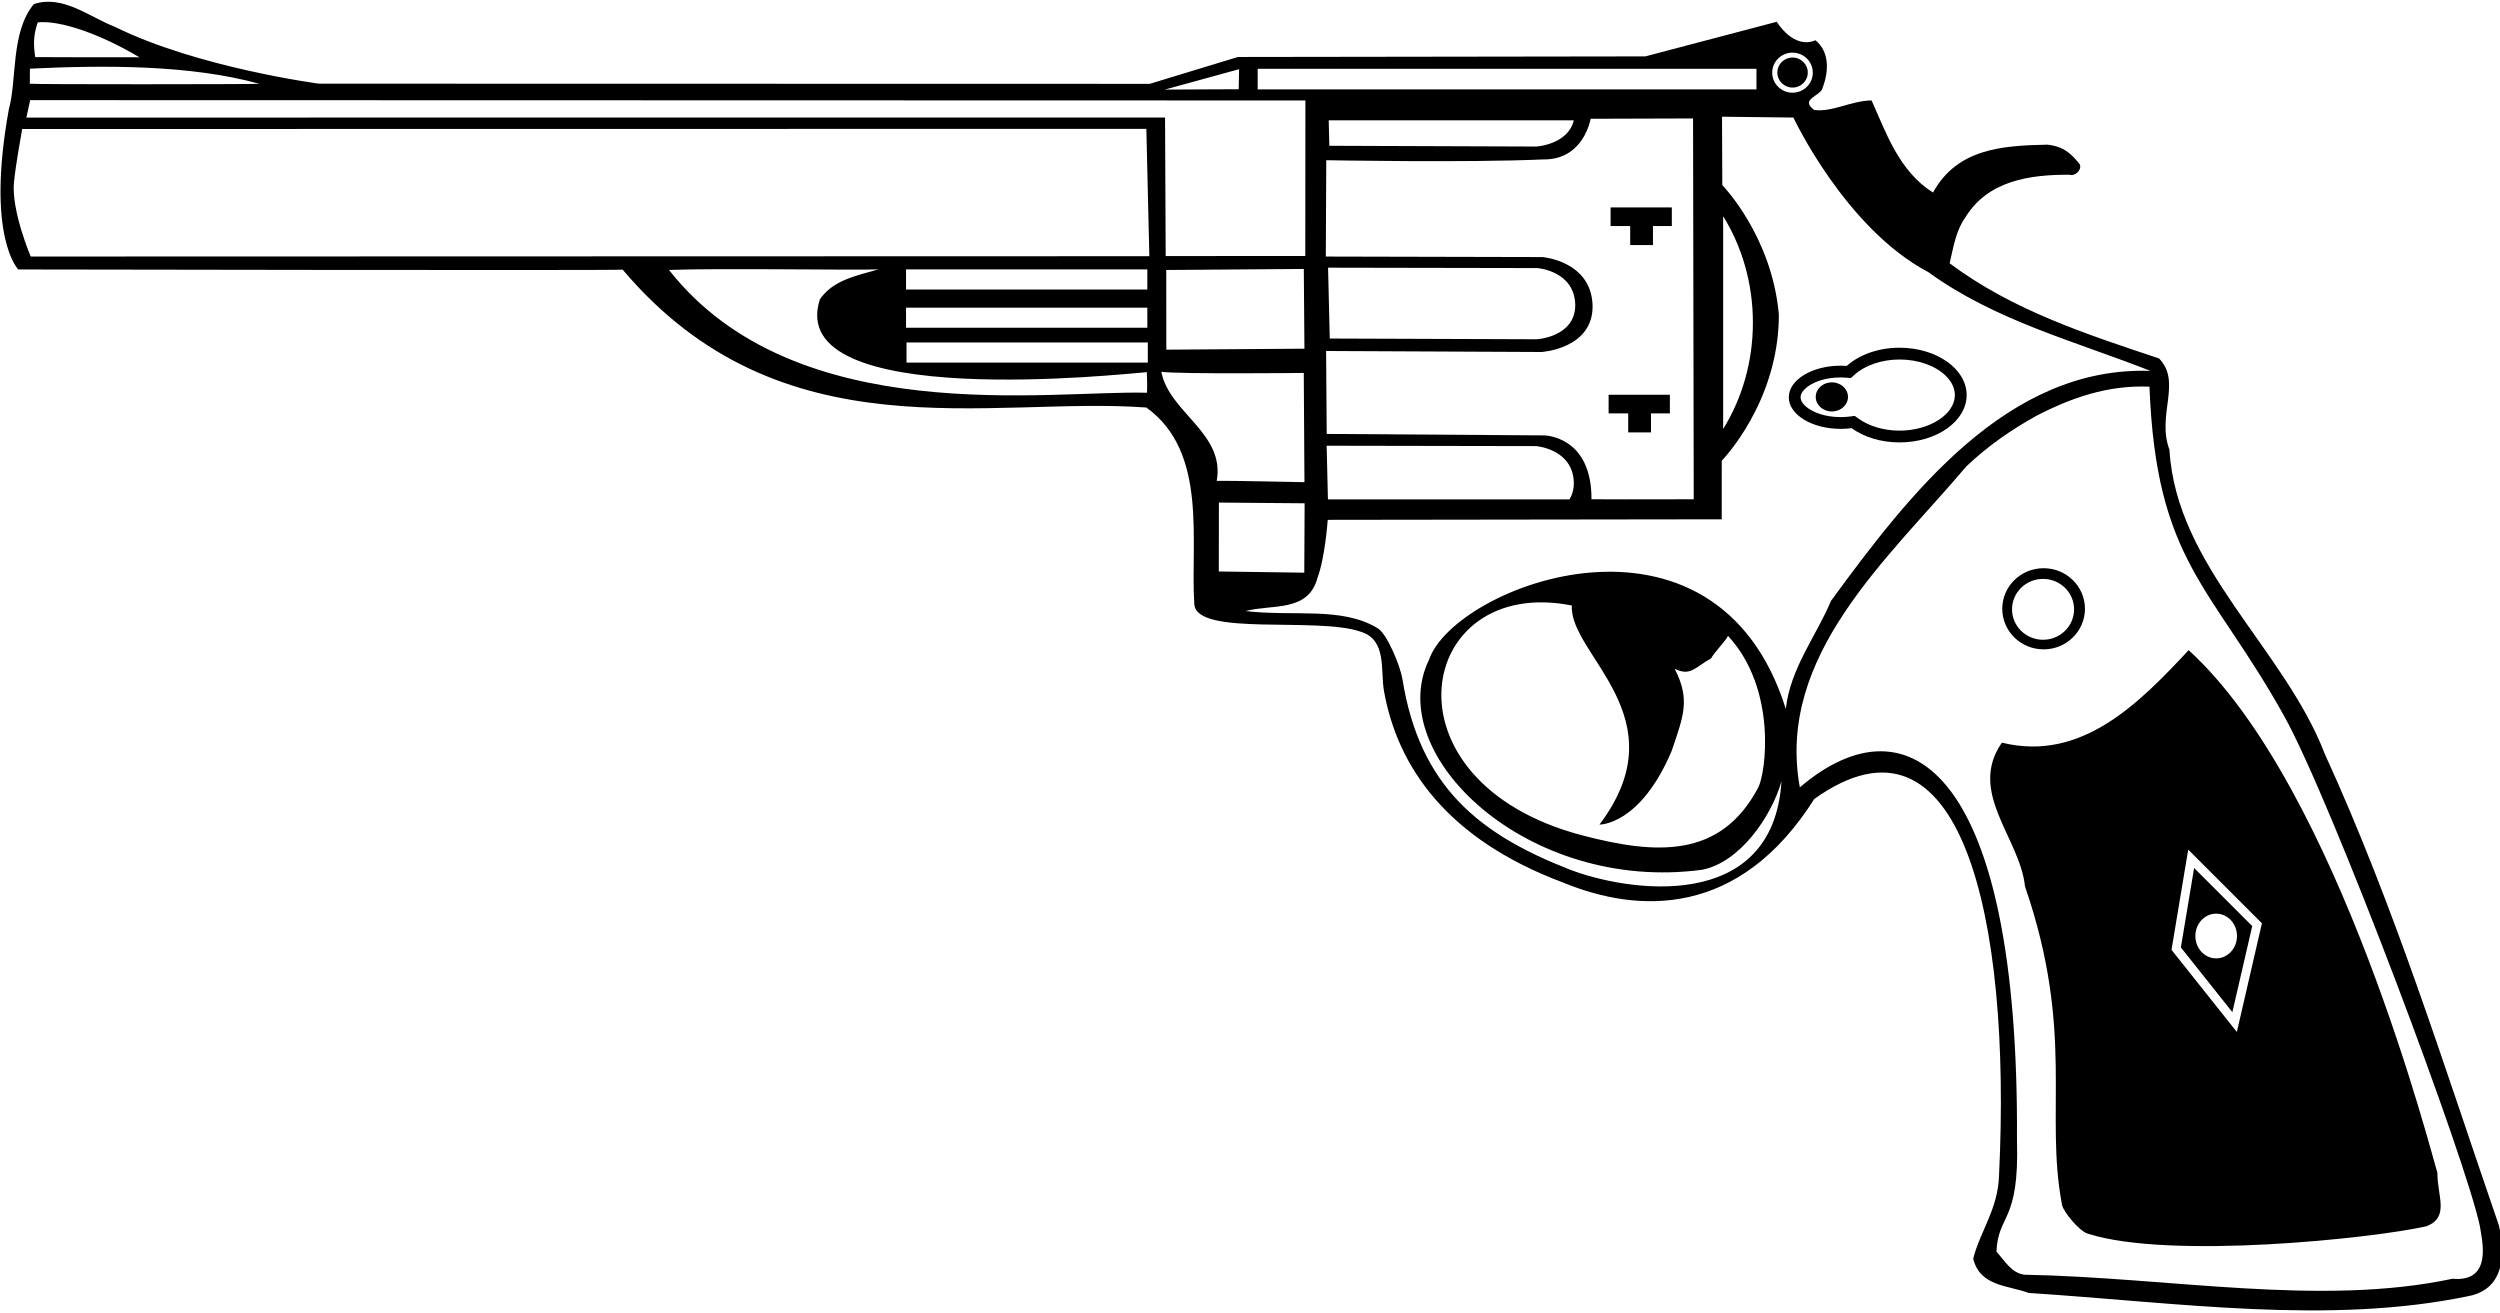 <?xml version="1.0" encoding="UTF-8"?>
<svg xmlns="http://www.w3.org/2000/svg" xmlns:xlink="http://www.w3.org/1999/xlink" width="514pt" height="270pt" viewBox="0 0 514 270" version="1.1">
<g id="surface1">
<path style=" stroke:none;fill-rule:nonzero;fill:rgb(0%,0%,0%);fill-opacity:1;" d="M 513.762 251.906 C 502.391 218.91 492.359 186.453 477.965 154.984 C 469.637 133.344 447.422 116.496 446.039 92.457 C 443.355 85.348 448.641 78.562 443.902 73.699 C 428.82 68.66 413.73 63.773 400.848 54.133 C 401.637 50.777 402.133 47.406 404.07 44.711 C 408.66 37.148 417.312 35.887 425.441 35.926 C 426.605 36.289 428.008 35.043 427.637 33.84 C 425.852 31.516 424.164 30.082 420.93 29.742 C 411.602 29.93 402.395 30.562 397.422 39.586 C 390.438 35.176 387.801 27.332 384.797 20.645 C 380.652 20.695 376.664 23.121 372.996 22.605 C 369.879 20.352 374.496 19.738 374.75 17.977 C 375.973 14.797 376.219 10.672 373.258 8.277 C 368.703 10.227 365.305 4.477 365.305 4.477 L 338.281 11.594 L 254.52 11.715 L 236.383 17.238 L 65.574 17.203 C 65.574 17.203 40.684 13.918 23.68 5.547 C 18.332 3.453 12.84 -1.16 6.949 0.855 C 2.172 6.637 3.508 16.477 1.824 22.438 C -2.957 48.773 3.762 55.402 3.762 55.402 C 3.762 55.402 126.738 55.633 128.023 55.441 C 160.656 94.023 203.629 81.391 235.695 83.789 C 248.461 92.977 244.684 111.402 245.551 124.172 C 245.816 130.961 270.984 126.719 279.812 129.902 C 285.188 131.555 283.793 137.887 284.551 142.105 C 287.301 157.469 297.297 172.465 321.438 181.477 C 336.996 187.871 357.629 188.637 373.008 164.277 C 403.164 142.746 413.574 188.527 411.008 241.512 C 410.859 248.504 407.059 253.254 405.691 258.793 C 407.094 264.535 412.91 264.25 417.105 265.832 C 447.746 267.801 478.82 272.457 507.57 266.473 C 515.051 264.996 515.121 257.531 513.762 251.906 Z M 368.539 10.824 C 370.844 10.824 372.711 12.664 372.711 14.941 C 372.711 17.215 370.844 19.059 368.539 19.059 C 366.234 19.059 364.367 17.215 364.367 14.941 C 364.367 12.664 366.234 10.824 368.539 10.824 Z M 258.578 14.145 L 361.129 14.145 L 361.129 18.383 L 258.578 18.383 Z M 317.398 89.516 L 272.77 89.215 L 272.648 72.164 L 316.926 72.371 C 316.926 72.371 327.535 71.75 327.438 62.871 C 327.203 53.594 317.078 52.852 317.078 52.852 L 272.586 52.746 L 272.68 32.941 C 272.68 32.941 301.746 33.48 317.316 32.777 C 325.645 32.898 327.035 24.418 327.035 24.418 L 348.094 24.352 L 348.23 102.645 C 348.23 102.645 335.637 102.703 327.211 102.648 C 327.262 89.492 317.398 89.516 317.398 89.516 Z M 323.578 99.234 C 323.594 100.648 323.234 101.77 322.68 102.68 L 273.023 102.68 L 272.758 91.641 L 315.809 91.719 C 315.809 91.719 323.402 92.273 323.578 99.234 Z M 273.051 55.035 L 316.102 55.117 C 316.102 55.117 323.691 55.672 323.871 62.633 C 323.941 69.289 315.984 69.754 315.984 69.754 L 273.398 69.602 Z M 273.184 24.734 L 323.574 24.734 C 322.387 29.73 315.895 30.129 315.895 30.129 L 273.312 29.973 Z M 254.758 14.227 L 254.676 18.344 L 239.488 18.418 Z M 7.762 4.602 C 12.402 4.117 20.645 7.016 28.668 11.781 C 27.852 11.809 7.832 11.762 7.242 11.742 C 6.918 9.543 6.766 7.371 7.762 4.602 Z M 6.164 14.117 C 21.289 13.391 39.086 13.281 53.344 17.234 C 51.668 17.332 6.852 17.379 6.121 17.211 C 6.184 16.18 6.102 15.148 6.164 14.117 Z M 235.824 80.75 C 216.043 80.164 163.5 88.547 137.543 55.5 C 148.215 55.098 176.535 55.598 180.629 55.379 C 175.852 56.734 171.242 57.637 168.562 61.551 C 161.094 84.734 231.789 76.785 235.785 76.516 C 235.82 77.551 235.902 78.723 235.824 80.75 Z M 235.891 63.254 L 235.891 67.387 L 186.281 67.387 L 186.281 63.254 Z M 186.281 59.523 L 186.281 55.387 L 235.891 55.387 L 235.891 59.523 Z M 235.992 74.547 L 186.379 74.547 L 186.379 70.41 L 235.992 70.41 Z M 6.312 52.742 C 6.312 52.742 2.297 43.289 2.871 37.461 C 3.246 33.684 4.566 26.523 4.566 26.523 L 235.688 26.492 L 236.305 52.676 Z M 5.422 24.176 L 6.203 20.59 L 268.391 20.656 L 268.367 52.633 L 239.664 52.645 L 239.535 24.16 Z M 268.191 71.691 L 239.797 71.891 L 239.781 55.508 L 268.062 55.297 Z M 238.773 76.445 C 242.656 76.949 268.055 76.676 268.055 76.676 L 268.195 99.137 C 268.195 99.137 252.332 98.801 250.16 98.859 C 251.926 89.059 240.348 84.82 238.773 76.445 Z M 250.605 103.328 L 268.23 103.477 L 268.16 117.742 L 250.586 117.496 Z M 343.715 154.34 C 346.051 147.34 347.621 143.898 344.305 137.492 C 347.605 139.164 348.594 137.098 351.805 135.363 C 352.316 134.312 354.762 131.773 355.18 130.914 L 355.27 130.727 C 365.434 141.684 363.055 159.062 361.465 161.965 C 353.734 176.586 340.398 175.695 325.371 171.766 C 283.074 160.691 291.102 118.109 323.168 124.492 C 322.57 134.582 345.551 147.441 328.848 169.535 C 328.848 169.535 337.219 169.738 343.715 154.34 Z M 293.82 135.617 C 284.258 155.199 314.09 183.621 349.906 178.828 C 357.684 177.367 364.215 167.895 366.273 160.625 C 364.578 188.008 334.418 183.379 322.441 178.664 C 304.449 171.582 291.891 161.984 288.332 139.566 C 287.871 136.859 285.203 130.355 283.262 129.172 C 275.848 124.668 266.094 126.812 256.09 125.633 C 261.5 124.18 268.969 125.961 270.867 118.824 C 272.449 114.633 272.98 106.879 272.98 106.879 L 353.988 106.77 L 353.992 94.723 C 353.992 94.723 365.758 82.719 365.734 64.668 C 364.293 48.457 354.105 38.059 354.105 38.059 L 354.047 23.996 L 368.723 24.168 C 368.723 24.168 379.387 46.938 396.449 55.941 C 410.203 65.93 426.66 70.16 442.121 76.254 C 412.754 75.246 392.559 101.555 376.465 123.52 C 373.363 130.879 368.102 137.367 367.16 145.742 C 352.727 99.746 299.051 120.371 293.82 135.617 Z M 354.281 88.207 L 354.281 44.449 C 358.133 50.672 360.395 58.207 360.395 66.328 C 360.395 74.449 358.133 81.984 354.281 88.207 Z M 504.234 262.91 C 477.094 268.699 446.148 262.625 416.145 262.078 C 413.512 261.625 412.414 259.52 410.473 257.336 C 410.789 249.516 415.227 251.508 414.688 234.336 C 415.145 158.98 392.703 142.578 370.043 161.883 C 365.145 134.824 388.059 115.039 404.281 95.891 C 408.824 91.578 413.605 88.312 418.652 85.508 C 425.82 81.793 433.375 79.137 441.93 79.496 C 443.324 115.605 454.617 120.293 469.59 147.156 C 479.383 164.727 507.246 238.965 509.895 252.266 C 510.195 254.652 512.715 263.668 504.234 262.91 "/>
<path style=" stroke:none;fill-rule:nonzero;fill:rgb(0%,0%,0%);fill-opacity:1;" d="M 448.387 194.789 L 458.973 208.102 L 463.059 190.406 L 451.109 178.457 Z M 455.645 187.848 C 458.008 187.848 459.926 189.906 459.926 192.445 C 459.926 194.984 458.008 197.043 455.645 197.043 C 453.281 197.043 451.367 194.984 451.367 192.445 C 451.367 189.906 453.281 187.848 455.645 187.848 "/>
<path style=" stroke:none;fill-rule:nonzero;fill:rgb(0%,0%,0%);fill-opacity:1;" d="M 449.984 133.672 C 440.035 144.32 428.059 156.77 411.59 152.688 C 404.477 162.91 415.305 172.277 416.34 182.25 C 426.668 212.258 420.316 228.758 423.961 247.758 C 424.207 249.039 427.359 253.043 429.254 253.648 C 446.07 259.02 487.754 254.637 498.938 252.109 C 503.637 250.172 501.137 246.102 501.129 241.113 C 500.262 238.684 481.012 161.934 449.984 133.672 Z M 464.824 190.812 L 460.742 208.508 L 459.895 212.176 L 457.555 209.23 L 446.965 195.922 L 446.465 195.289 L 446.594 194.492 L 449.316 178.156 L 449.898 174.68 L 465.051 189.832 L 464.824 190.812 "/>
<path style=" stroke:none;fill-rule:nonzero;fill:rgb(0%,0%,0%);fill-opacity:1;" d="M 368.551 18.004 C 370.277 18.004 371.68 16.621 371.68 14.914 C 371.68 13.211 370.277 11.828 368.551 11.828 C 366.82 11.828 365.422 13.211 365.422 14.914 C 365.422 16.621 366.82 18.004 368.551 18.004 "/>
<path style=" stroke:none;fill-rule:nonzero;fill:rgb(0%,0%,0%);fill-opacity:1;" d="M 335.168 50.387 L 339.848 50.387 L 339.848 46.473 L 343.727 46.473 L 343.727 42.645 L 331.137 42.645 L 331.137 46.473 L 335.168 46.473 L 335.168 50.387 "/>
<path style=" stroke:none;fill-rule:nonzero;fill:rgb(0%,0%,0%);fill-opacity:1;" d="M 334.762 88.902 L 339.441 88.902 L 339.441 84.992 L 343.324 84.992 L 343.324 81.16 L 330.73 81.16 L 330.73 84.992 L 334.762 84.992 L 334.762 88.902 "/>
<path style=" stroke:none;fill-rule:nonzero;fill:rgb(0%,0%,0%);fill-opacity:1;" d="M 378.445 88.176 C 379.215 88.176 379.965 88.125 380.688 88.031 C 383.195 89.836 386.684 90.961 390.547 90.961 C 398.164 90.961 404.344 86.602 404.344 81.227 C 404.344 75.852 398.164 71.492 390.547 71.492 C 386.137 71.492 382.219 72.961 379.691 75.23 C 379.281 75.203 378.867 75.184 378.445 75.184 C 372.555 75.184 367.777 78.094 367.777 81.68 C 367.777 85.27 372.555 88.176 378.445 88.176 Z M 371.039 80.016 C 372.527 78.527 375.363 77.602 378.445 77.602 C 378.77 77.602 379.121 77.617 379.52 77.645 L 380.547 77.719 L 381.309 77.031 C 383.48 75.078 386.934 73.914 390.547 73.914 C 394.395 73.914 397.973 75.191 400.117 77.336 C 400.938 78.156 401.922 79.504 401.922 81.227 C 401.922 85.191 396.711 88.539 390.547 88.539 C 387.359 88.539 384.285 87.637 382.105 86.066 L 381.328 85.508 L 380.375 85.633 C 379.734 85.715 379.086 85.758 378.445 85.758 C 375.363 85.758 372.527 84.832 371.039 83.344 C 370.48 82.785 370.195 82.227 370.195 81.68 C 370.195 81.137 370.48 80.574 371.039 80.016 "/>
<path style=" stroke:none;fill-rule:nonzero;fill:rgb(0%,0%,0%);fill-opacity:1;" d="M 376.629 84.598 C 378.461 84.598 379.945 83.258 379.945 81.605 C 379.945 79.949 378.461 78.609 376.629 78.609 C 374.801 78.609 373.312 79.949 373.312 81.605 C 373.312 83.258 374.801 84.598 376.629 84.598 "/>
<path style=" stroke:none;fill-rule:nonzero;fill:rgb(0%,0%,0%);fill-opacity:1;" d="M 420.164 133.508 C 424.859 133.508 428.668 129.773 428.668 125.164 C 428.668 120.559 424.859 116.824 420.164 116.824 C 415.469 116.824 411.664 120.559 411.664 125.164 C 411.664 129.773 415.469 133.508 420.164 133.508 Z M 420.051 119.023 C 423.574 119.023 426.43 121.824 426.43 125.277 C 426.43 128.734 423.574 131.535 420.051 131.535 C 416.531 131.535 413.676 128.734 413.676 125.277 C 413.676 121.824 416.531 119.023 420.051 119.023 "/>
</g>
</svg>
